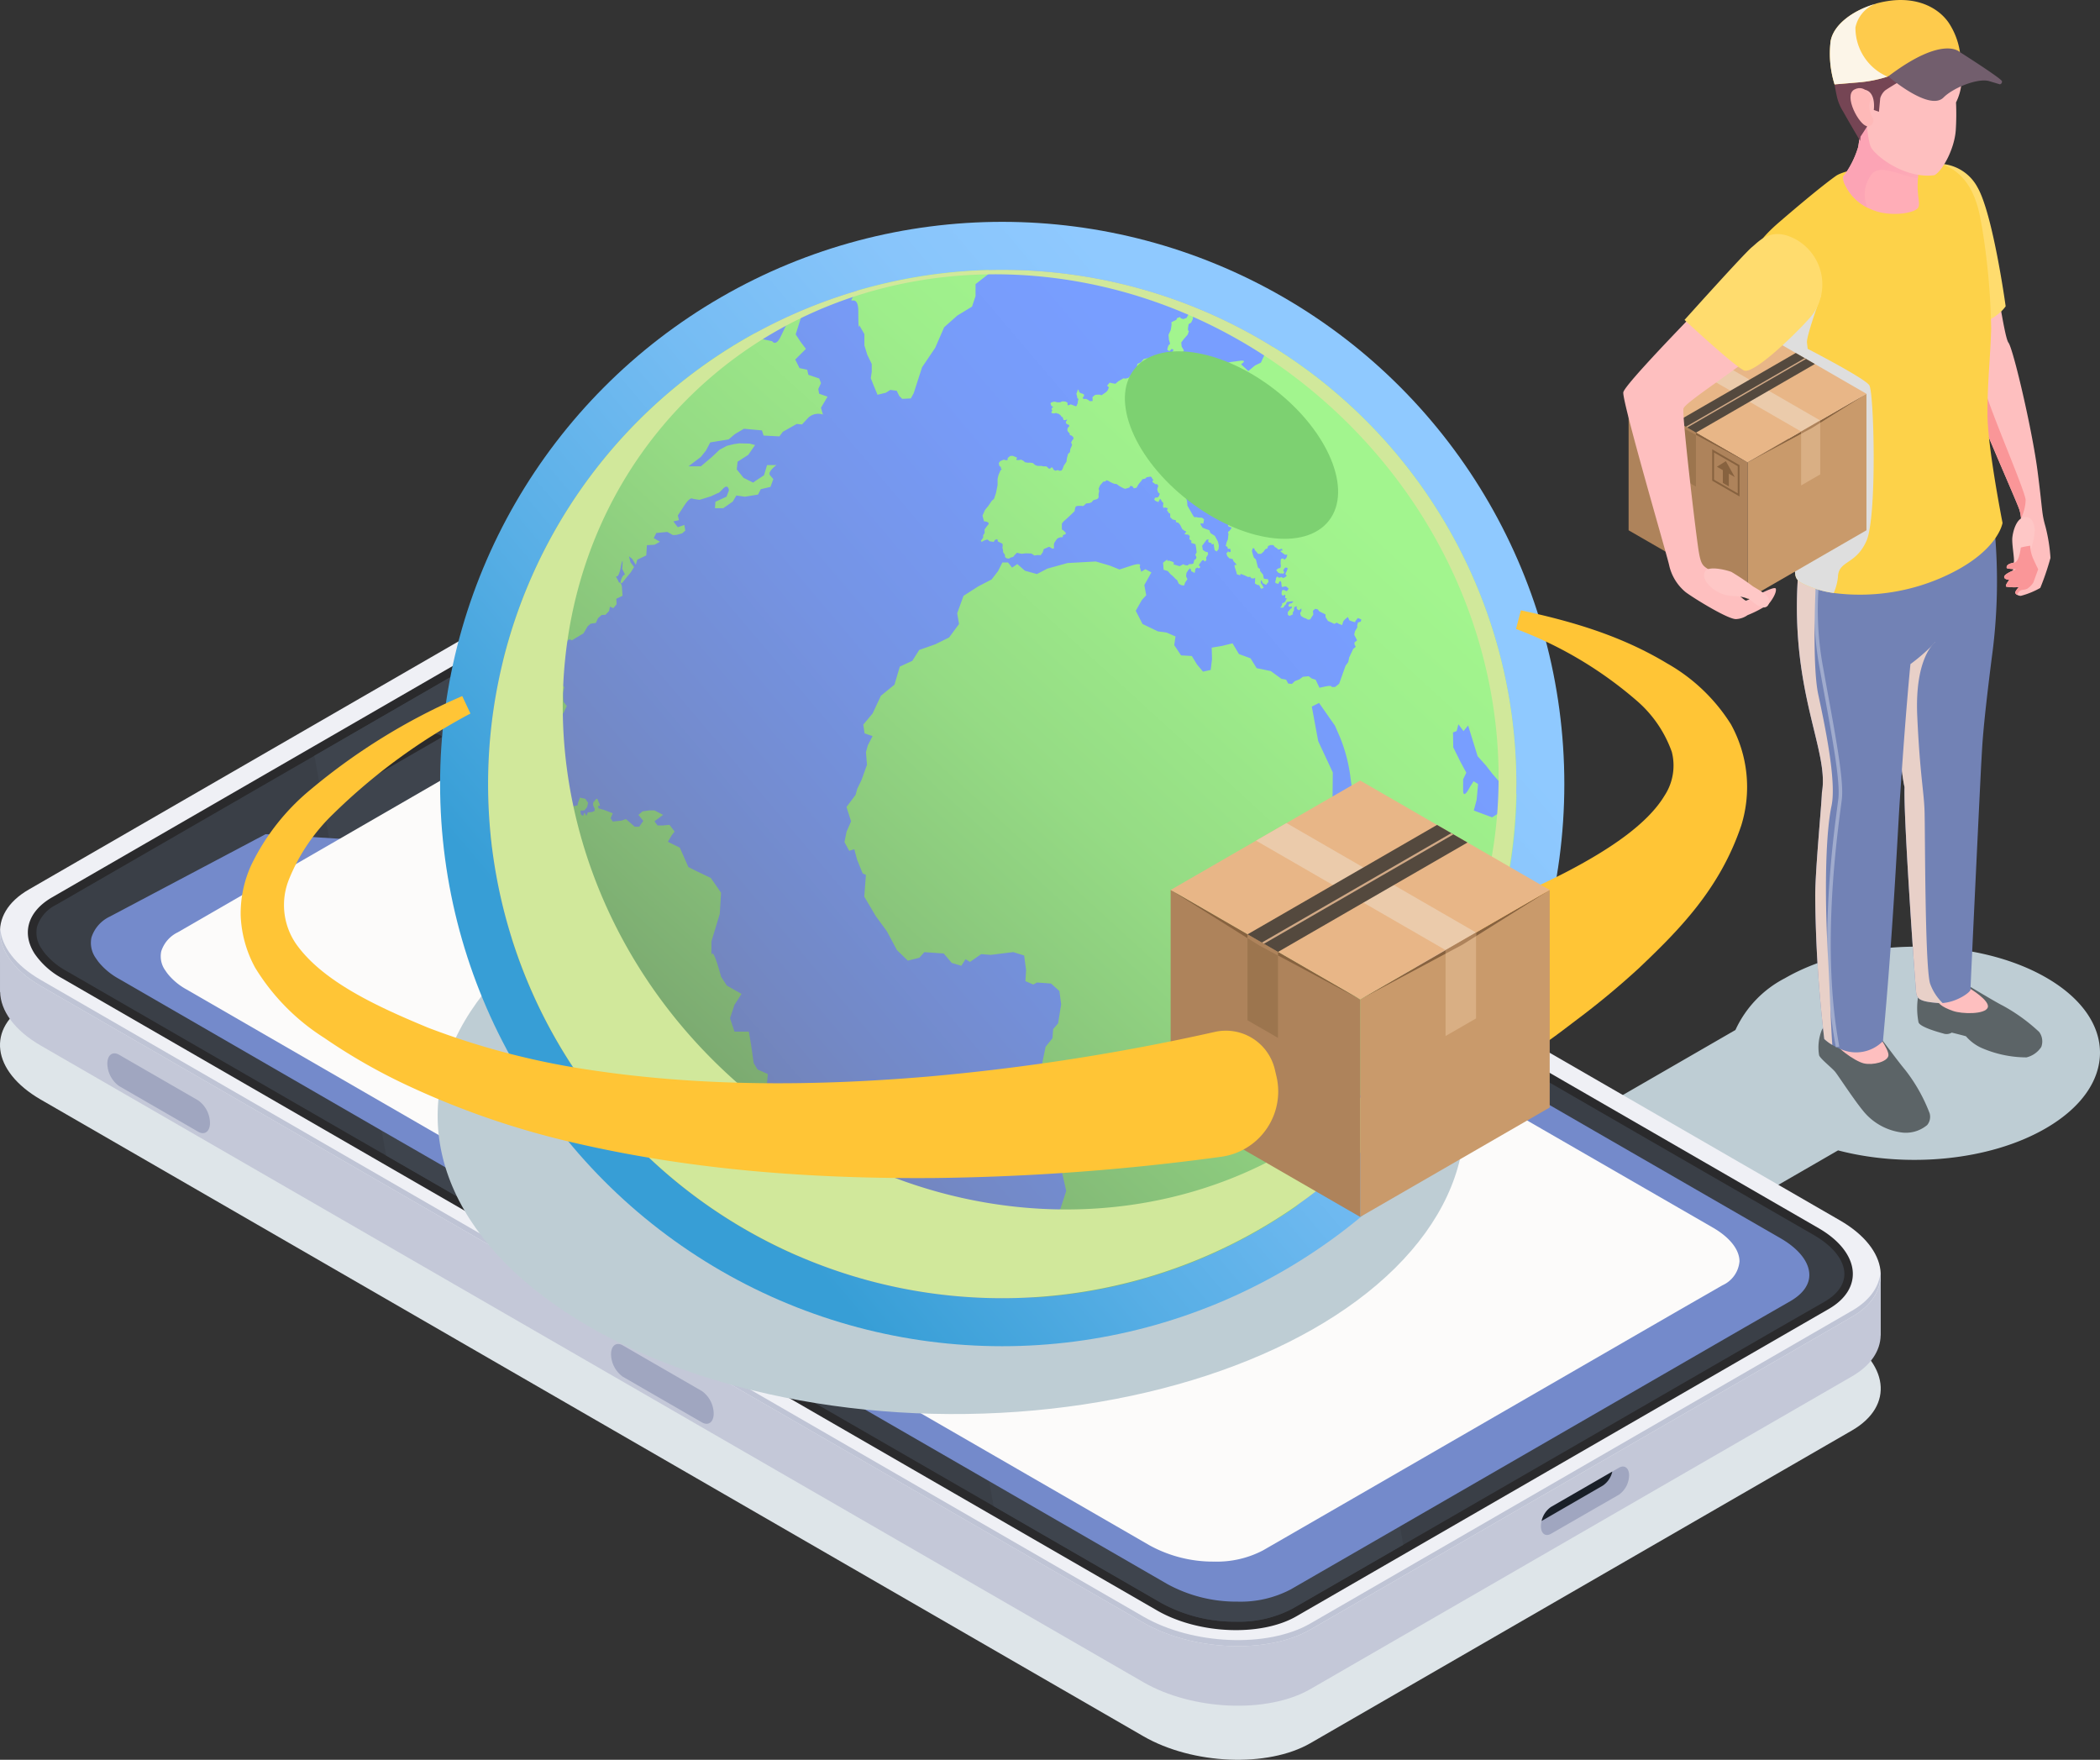 <svg xmlns="http://www.w3.org/2000/svg" xmlns:xlink="http://www.w3.org/1999/xlink" width="251.865" height="211.036" viewBox="0 0 251.865 211.036">
  <rect x="0" y="0" width="251.865" height="211.036" fill="#333333" stroke="none"/>
  <defs>
    <linearGradient id="linear-gradient" x1="0.396" y1="0.514" x2="0.917" y2="1.034" gradientUnits="objectBoundingBox">
      <stop offset="0.122" stop-color="#fca4b5"/>
      <stop offset="0.99" stop-color="#ffadb7"/>
    </linearGradient>
    <linearGradient id="linear-gradient-2" x1="4938.234" y1="-268.348" x2="4939.16" y2="-268.348" gradientUnits="objectBoundingBox">
      <stop offset="0.122" stop-color="#feb9b8"/>
      <stop offset="1" stop-color="#ffdede"/>
    </linearGradient>
    <linearGradient id="linear-gradient-3" x1="68.298" y1="0.5" x2="69.298" y2="0.5" gradientUnits="objectBoundingBox">
      <stop offset="0" stop-color="#c4c8d8"/>
      <stop offset="0.022" stop-color="#c4c8d8"/>
      <stop offset="0.283" stop-color="#c4c8d8"/>
      <stop offset="0.304" stop-color="#c0c4d5"/>
      <stop offset="0.323" stop-color="#b5bace"/>
      <stop offset="0.341" stop-color="#a3a9c2"/>
      <stop offset="0.344" stop-color="#a0a6c0"/>
      <stop offset="0.986" stop-color="#a0a6c0"/>
      <stop offset="0.991" stop-color="#b4b9cd"/>
      <stop offset="0.995" stop-color="#c0c4d5"/>
      <stop offset="1" stop-color="#c4c8d8"/>
    </linearGradient>
    <linearGradient id="linear-gradient-4" x1="0.127" y1="0.816" x2="0.859" y2="0.196" gradientUnits="objectBoundingBox">
      <stop offset="0.086" stop-color="#379ed6"/>
      <stop offset="0.301" stop-color="#57aee5"/>
      <stop offset="0.544" stop-color="#75bcf3"/>
      <stop offset="0.751" stop-color="#88c5fb"/>
      <stop offset="0.898" stop-color="#8fc9ff"/>
    </linearGradient>
    <linearGradient id="linear-gradient-5" x1="0.127" y1="0.816" x2="0.859" y2="0.196" gradientUnits="objectBoundingBox">
      <stop offset="0.086" stop-color="#7282b5"/>
      <stop offset="0.229" stop-color="#7389c7"/>
      <stop offset="0.501" stop-color="#7594e5"/>
      <stop offset="0.734" stop-color="#779bf8"/>
      <stop offset="0.898" stop-color="#789eff"/>
    </linearGradient>
    <linearGradient id="linear-gradient-6" x1="0.173" y1="0.848" x2="0.858" y2="0.098" gradientUnits="objectBoundingBox">
      <stop offset="0.086" stop-color="#7cab71"/>
      <stop offset="0.229" stop-color="#85bd78"/>
      <stop offset="0.501" stop-color="#95db84"/>
      <stop offset="0.734" stop-color="#9eee8b"/>
      <stop offset="0.898" stop-color="#a2f58e"/>
    </linearGradient>
  </defs>
  <g id="Grupo_66602" data-name="Grupo 66602" transform="translate(-882.424 -5789.452)">
    <g id="Grupo_66591" data-name="Grupo 66591" transform="translate(1075.931 5789.452)">
      <path id="Trazado_146701" data-name="Trazado 146701" d="M1059.856,5866.807c-8.626-4.979-22.654-4.953-31.334.058a13.141,13.141,0,0,0-5.949,6.216l-14.634,8.449L1026.6,5892.3l8.281-4.781c8.16,2.139,18.13,1.269,24.877-2.626C1068.437,5879.887,1068.482,5871.786,1059.856,5866.807Z" transform="translate(-1007.939 -5749.563)" fill="#becdd4" style="mix-blend-mode: multiply;isolation: isolate"/>
      <g id="Grupo_66587" data-name="Grupo 66587" transform="translate(1.182 19.237)">
        <g id="Grupo_66581" data-name="Grupo 66581" transform="translate(36.312 0.397)">
          <path id="Trazado_146702" data-name="Trazado 146702" d="M1033.781,5803.036s.624,6.421,1.276,12.768c.583,5.583,1.184,11.114,1.4,12.165.467,2.241,5.726,13.913,6.176,15.255a5.219,5.219,0,0,1,.191,1.02,16.257,16.257,0,0,1-.028,3.513c-.128.981-.372,1.737-.759,1.8-1,.168-.945.5-.934.64s1.17.156,1.17.156-1.314.478-1.451.854.6.431.6.431-.589.7-.355.816a6.443,6.443,0,0,0,1.5.046,2.141,2.141,0,0,0-.43.6c-.032.122.065.238.21.324a.979.979,0,0,0,.45.128,9.389,9.389,0,0,0,2.34-.955,31.437,31.437,0,0,0,1.221-3.6,20.2,20.2,0,0,0-.6-3.754c-.475-1.65-.316-1.774-.953-6.68s-2.914-14.63-3.483-15.37-1.626-9.141-2.88-14.667S1033.781,5803.036,1033.781,5803.036Z" transform="translate(-1031.434 -5801.729)" fill="#febfbf"/>
          <path id="Trazado_146703" data-name="Trazado 146703" d="M1040.67,5834.528a6.266,6.266,0,0,0-.3,1.657c.025.646-.059,1.653-.513,1.776s-.834-.029-.847-.676a17.638,17.638,0,0,1,.151-2.238c.074-.47-.262-2.161-.185-2.914s.47-2.265,1.4-2.44,1.246.754,1.293,1.5a8.86,8.86,0,0,1-.6,2.7C1040.943,5834.1,1040.67,5834.528,1040.67,5834.528Z" transform="translate(-1028.625 -5787.299)" fill="#fec7c6"/>
          <path id="Trazado_146704" data-name="Trazado 146704" d="M1038.953,5836s-.589.7-.355.816a6.443,6.443,0,0,0,1.5.046,2.141,2.141,0,0,0-.43.6c-.032.122.065.238.21.324a1.541,1.541,0,0,1,.356-.485c.27-.162.513-.071.868-.242a2.533,2.533,0,0,0,.724-.721l.587-1.613s-.288-.581-.621-1.327a4.24,4.24,0,0,1-.335-1.493,8.723,8.723,0,0,0-1.127.216c-.128.981-.372,1.737-.759,1.8-1,.168-.945.5-.934.64s1.17.156,1.17.156-1.314.478-1.451.854S1038.953,5836,1038.953,5836Z" transform="translate(-1028.966 -5786.092)" fill="#fa9698"/>
          <path id="Trazado_146705" data-name="Trazado 146705" d="M1034.609,5811.317c.583,5.583,1.184,11.114,1.4,12.165.467,2.241,5.726,13.913,6.176,15.255a5.209,5.209,0,0,1,.191,1.02,5.266,5.266,0,0,0,.555-2.208c-.1-1.175-4.124-10.387-4.909-13.235s-2.834-12.651-2.834-12.651A4.442,4.442,0,0,0,1034.609,5811.317Z" transform="translate(-1030.986 -5797.242)" fill="#fa9698"/>
          <path id="Trazado_146706" data-name="Trazado 146706" d="M1033.372,5802.206a5.325,5.325,0,0,1,5.052,2.8c1.864,3.213,3.384,14.276,3.384,14.276s-1.526,2.513-6.694,2.913S1033.372,5802.206,1033.372,5802.206Z" transform="translate(-1032.259 -5802.188)" fill="#ffdc6e"/>
        </g>
        <g id="Grupo_66583" data-name="Grupo 66583" transform="translate(15.142)">
          <path id="Trazado_146707" data-name="Trazado 146707" d="M1037.2,5865.925s3.885,2.342,4.6,2.68a21.219,21.219,0,0,1,4.4,3.176,1.909,1.909,0,0,1,.253,1.8,2.946,2.946,0,0,1-1.775,1.251,13.58,13.58,0,0,1-5.454-1.163,5.362,5.362,0,0,1-1.8-1.366c-.231-.08-1.71-.443-1.71-.443a1.187,1.187,0,0,1-1.035.1c-.691-.186-2.778-.782-2.948-1.332a8.784,8.784,0,0,1,.012-3.435C1032.025,5866.246,1037.2,5865.925,1037.2,5865.925Z" transform="translate(-1011.462 -5767.265)" fill="#5c6467"/>
          <path id="Trazado_146708" data-name="Trazado 146708" d="M1037.1,5866.365s2.491,1.481,2.175,2.308-3.065.795-4.18.4c-1.354-.482-1.913-.919-2.109-1.79s.94-1.019.94-1.019Z" transform="translate(-1010.706 -5767.081)" fill="#febfbf"/>
          <path id="Trazado_146709" data-name="Trazado 146709" d="M1041.312,5846.067c-1.15,9.1-1.116,10.453-1.252,12.6-.119,2.164-1.3,26.773-1.286,27.1.034.306-1.606,1.5-3.349,1.624a2.762,2.762,0,0,1-.524,0c-1.912-.152-2.538-.389-2.64-1.184s-1.538-20.957-1.4-24.7c-1-4.348-.794-17.66-.677-23,.034-1.4.068-2.269.068-2.269l11.418-5.529A67.382,67.382,0,0,1,1041.312,5846.067Z" transform="translate(-1012.269 -5786.342)" fill="#7282b5"/>
          <path id="Trazado_146710" data-name="Trazado 146710" d="M1035.426,5884.674a2.762,2.762,0,0,1-.524,0c-1.912-.152-2.538-.389-2.64-1.184s-1.538-20.957-1.4-24.7c-1-4.348-.794-17.66-.677-23,1.642-.407,3.248.845,4.347,5.615,0,0-2.47,1.742-2.147,8.863s.828,9.168.879,11.553c.068,2.4.034,18.115.643,20.466A6.094,6.094,0,0,0,1035.426,5884.674Z" transform="translate(-1012.269 -5783.626)" fill="#e8d0c8" style="mix-blend-mode: multiply;isolation: isolate"/>
          <path id="Trazado_146711" data-name="Trazado 146711" d="M1031.275,5870.533a4.091,4.091,0,0,1,.362.45c.61.8,1.852,2.489,2.63,3.424a19.926,19.926,0,0,1,2.962,5.237,1.562,1.562,0,0,1-.293,1.41,3.986,3.986,0,0,1-3.27.862,7.1,7.1,0,0,1-4.471-2.634c-1.056-1.285-2.877-4.073-3.265-4.57s-1.733-1.525-1.953-2.007a5.605,5.605,0,0,1,.367-3.16c.41-.576,7.05.921,7.05.921Z" transform="translate(-1015.628 -5765.375)" fill="#5c6467"/>
          <path id="Trazado_146712" data-name="Trazado 146712" d="M1029.943,5869.556s1.813,2.37,1.681,3.107-1.869,1.174-2.948.921-3.779-2.146-3.563-2.951S1029.943,5869.556,1029.943,5869.556Z" transform="translate(-1014.967 -5765.298)" fill="#febfbf"/>
          <path id="Trazado_146713" data-name="Trazado 146713" d="M1040.248,5840.618c-.592,2.147-4.415,4.889-4.415,4.889s-.575,5.531-1.32,17.033c-.27,4.33-.794,15.358-1.978,28.181a4.527,4.527,0,0,1-5.092.946,6.72,6.72,0,0,1-.98-.49,5.291,5.291,0,0,1-.964-.711,155.17,155.17,0,0,1-1.084-17.219c.017-3.247.762-10.826.8-12.331.9-4.939-3.688-11.772-2.909-25.34.051-1.048,1.371-1.691,3.264-2.079,5.228-1.048,14.868-.136,14.868-.136S1040.839,5838.454,1040.248,5840.618Z" transform="translate(-1016.533 -5785.104)" fill="#7282b5"/>
          <g id="Grupo_66582" data-name="Grupo 66582" transform="translate(7.773 48.951)">
            <path id="Trazado_146714" data-name="Trazado 146714" d="M1026.148,5891.079c-2.137-11.262-.4-24.483.176-28.829.057-.433.1-.771.128-1,.231-2.033-.691-7.084-1.665-12.431-.2-1.068-.395-2.158-.59-3.253a38.037,38.037,0,0,1-.31-11.887l.416.073a37.647,37.647,0,0,0,.31,11.739c.2,1.093.393,2.183.589,3.252,1.024,5.609,1.908,10.457,1.67,12.555-.026.23-.071.569-.13,1.006-.567,4.329-2.3,17.5-.177,28.694Z" transform="translate(-1023.57 -5833.681)" fill="#a0abcd"/>
          </g>
          <path id="Trazado_146715" data-name="Trazado 146715" d="M1025.954,5880.646c.2,3.483.3,7.409.507,10.353a5.291,5.291,0,0,1-.964-.711,155.17,155.17,0,0,1-1.084-17.219c.017-3.247.762-10.826.8-12.331.9-4.939-3.688-11.772-2.909-25.34.051-1.048,1.371-1.691,3.264-2.079.356,1.048-1.471,1.793-1.116,3.062,0,0-.422,9.1.322,12.585s2.232,10.419,1.59,13.379S1025.464,5872.1,1025.954,5880.646Z" transform="translate(-1016.533 -5784.927)" fill="#e8d0c8" style="mix-blend-mode: multiply;isolation: isolate"/>
          <path id="Trazado_146716" data-name="Trazado 146716" d="M1048.872,5845.4s-.507,3.569-7.221,6.529a24.51,24.51,0,0,1-13.024,1.878,12.567,12.567,0,0,1-2.149-.49c-2.216-.8-2.436-1.049-2.5-2.1-.083-1.048.068-7.154-.541-13.92-.626-6.767-3.569-15.257-3.569-15.257,0-.067-.338-1.319-.641-2.792a27.413,27.413,0,0,1-.694-3.991c-.017-1.556.439-3.213,3.416-5.8,2.994-2.589,5.615-4.735,6.968-5.685,1.354-.93,8.711-2.1,11.029-1.793,5.6.694,6.105,6.208,6.461,7.934a82.417,82.417,0,0,1,1.1,12.214c-.085,3.383-.456,6.376-.439,10.3S1048.872,5845.4,1048.872,5845.4Z" transform="translate(-1018.528 -5801.931)" fill="#fdd249"/>
          <path id="Trazado_146717" data-name="Trazado 146717" d="M1032.306,5841.923c-1.286,2.893-3.349,2.317-3.417,4.313a6.448,6.448,0,0,1-.507,1.929,12.567,12.567,0,0,1-2.149-.49c-2.215-.8-2.436-1.049-2.5-2.1-.083-1.048.068-7.154-.541-13.92-.626-6.767-3.569-15.257-3.569-15.257,0-.067-.338-1.319-.641-2.792a12.835,12.835,0,0,1,7.864-1.082s-1.742,4.8-1.674,5.582l.085.777s6.833,3.52,7.391,4.364C1033.219,5824.095,1033.592,5839.029,1032.306,5841.923Z" transform="translate(-1018.284 -5796.288)" fill="#dedede" style="mix-blend-mode: multiply;isolation: isolate"/>
        </g>
        <g id="Grupo_66585" data-name="Grupo 66585" transform="translate(0.638 19.752)">
          <g id="Grupo_66584" data-name="Grupo 66584">
            <path id="Trazado_146718" data-name="Trazado 146718" d="M1018.372,5844.688l14.264-8.236v-16.367l-14.264,8.234Z" transform="translate(-1004.108 -5811.849)" fill="#c99a6b"/>
            <path id="Trazado_146719" data-name="Trazado 146719" d="M1032.636,5820.084l-14.264,8.234,7.7-4.117Z" transform="translate(-1004.108 -5811.849)" fill="#87623f"/>
            <path id="Trazado_146720" data-name="Trazado 146720" d="M1023.384,5844.688l-14.264-8.236v-16.367l14.264,8.234Z" transform="translate(-1009.12 -5811.849)" fill="#ae835b"/>
            <path id="Trazado_146721" data-name="Trazado 146721" d="M1023.384,5831.212l-14.264-8.234,14.264-8.235,14.264,8.235Z" transform="translate(-1009.12 -5814.742)" fill="#e8b687"/>
            <path id="Trazado_146722" data-name="Trazado 146722" d="M1022.541,5829.948l2.292-1.323v-6.466l-2.292,1.323Z" transform="translate(-1001.849 -5810.723)" fill="#d9af84"/>
            <path id="Trazado_146723" data-name="Trazado 146723" d="M1027.553,5826.376l-14.264-8.235,2.292-1.323,14.264,8.235Z" transform="translate(-1006.861 -5813.617)" fill="#ebcbab"/>
            <path id="Trazado_146724" data-name="Trazado 146724" d="M1009.12,5820.084l14.264,8.234-7.7-4.117Z" transform="translate(-1009.12 -5811.849)" fill="#87623f"/>
            <path id="Trazado_146725" data-name="Trazado 146725" d="M1015.164,5830.04l-2.292-1.323v-6.467l2.292,1.323Z" transform="translate(-1007.087 -5810.675)" fill="#9c754e"/>
            <path id="Trazado_146726" data-name="Trazado 146726" d="M1015.164,5826.466l14.264-8.235-2.292-1.323-14.264,8.235Z" transform="translate(-1007.087 -5813.568)" fill="#54493e" style="mix-blend-mode: screen;isolation: isolate"/>
            <path id="Trazado_146727" data-name="Trazado 146727" d="M1013.727,5825.637l14.264-8.235-.158-.092-14.264,8.235Z" transform="translate(-1006.71 -5813.35)" fill="#d1a986"/>
            <path id="Trazado_146728" data-name="Trazado 146728" d="M1015.164,5823.573v.268l-1.4-.747-.895-.562v-.282Z" transform="translate(-1007.087 -5810.675)" fill="#ae835b"/>
          </g>
          <path id="Trazado_146729" data-name="Trazado 146729" d="M1023.81,5823.076l-1.269.679v-.272l2.292-1.323v.275Z" transform="translate(-1001.849 -5810.723)" fill="#ae835b"/>
        </g>
        <g id="Grupo_66586" data-name="Grupo 66586" transform="translate(0 8.831)">
          <path id="Trazado_146730" data-name="Trazado 146730" d="M1025.739,5808.393s-16.923,16.922-17.031,18.154,5.157,19.218,5.489,20.669a5.824,5.824,0,0,0,1.963,3.257c.836.649,5.182,3.349,6.1,3.252a2.59,2.59,0,0,0,1.354-.474,13.384,13.384,0,0,0,2.53-1.33c.347-.41.967-1.327.862-1.826s-3.327,1.4-3.578,1.419-2.49-2.243-3.757-3.235-1.571-.608-1.912-2.649-2.023-16.373-1.835-17.15,6.936-4.974,10.8-8.338,5.034-5.492,4.011-8.617S1027.651,5807.007,1025.739,5808.393Z" transform="translate(-1008.706 -5807.551)" fill="#febfbf"/>
          <path id="Trazado_146731" data-name="Trazado 146731" d="M1015.181,5833.921s-.641.666.424,1.78a4.112,4.112,0,0,0,3.083,1.265,6.7,6.7,0,0,1,1.756.381s1.05,1.028,1.71,1,.731-.714.523-1.183-1.644-1.215-1.847-1.366a30.43,30.43,0,0,0-2.552-1.709C1017.885,5833.927,1015.809,5833.34,1015.181,5833.921Z" transform="translate(-1005.302 -5793.567)" fill="#fec7c6"/>
          <path id="Trazado_146732" data-name="Trazado 146732" d="M1013.47,5817.956s5.834,5.429,7.126,6.054,7.722-5.88,8.356-6.869a6.182,6.182,0,0,0-2.032-8.788c-3.015-1.691-4.466.148-5.363.871S1013.47,5817.956,1013.47,5817.956Z" transform="translate(-1006.125 -5807.658)" fill="#ffdc6e"/>
        </g>
      </g>
      <g id="Grupo_66590" data-name="Grupo 66590" transform="translate(11.846 53.888)">
        <g id="Grupo_66588" data-name="Grupo 66588">
          <path id="Trazado_146733" data-name="Trazado 146733" d="M1018.9,5830.053l-3.273-1.89v-3.758l3.273,1.891Zm-3.057-2.013,2.843,1.641v-3.26l-2.843-1.641Z" transform="translate(-1015.623 -5824.405)" fill="#87623f"/>
        </g>
        <g id="Grupo_66589" data-name="Grupo 66589" transform="translate(0.567 1.413)">
          <path id="Trazado_146734" data-name="Trazado 146734" d="M1017.173,5828.1l-.722-.418v-1.892l.722.417Z" transform="translate(-1015.741 -5825.068)" fill="#87623f"/>
          <path id="Trazado_146735" data-name="Trazado 146735" d="M1018.132,5827.231l-2.141-1.236,1.071-.673Z" transform="translate(-1015.991 -5825.322)" fill="#87623f"/>
        </g>
      </g>
      <path id="Trazado_146736" data-name="Trazado 146736" d="M1034.747,5808.387c-.017,1.659.355,2.251.034,2.758s-2.4.981-4.483.541a7.3,7.3,0,0,1-1.539-.558.016.016,0,0,1-.017-.017,5.826,5.826,0,0,1-2.679-2.7,1.878,1.878,0,0,1-.253-1.014,11.1,11.1,0,0,0,1.8-3.546,12.4,12.4,0,0,0,.051-4.246c-.085-.692-.17-1.167-.17-1.167s-.813-2.79.17-2.994c1-.2,7.493,5.4,7.493,5.4s-.153,2.251-.271,4.349c-.032.863-.083,1.708-.1,2.367C1034.764,5807.9,1034.747,5808.167,1034.747,5808.387Z" transform="translate(-998.26 -5786.208)" fill="#ffadb7"/>
      <path id="Trazado_146737" data-name="Trazado 146737" d="M1034.882,5803.728c-.032.863-.083,1.708-.1,2.367a2.946,2.946,0,0,1-.982-.152c-2.147-.643-4.042-1.454-4.77,0a3.837,3.837,0,0,0-.287,3.705,5.826,5.826,0,0,1-2.679-2.7,1.878,1.878,0,0,1-.253-1.014,11.1,11.1,0,0,0,1.8-3.546,12.4,12.4,0,0,0,.051-4.246C1031.145,5799.126,1033.664,5802,1034.882,5803.728Z" transform="translate(-998.26 -5784.744)" fill="url(#linear-gradient)"/>
      <path id="Trazado_146738" data-name="Trazado 146738" d="M1027.518,5800s.23,5.15.734,6.239,4.138,3.892,7.644,3.405c.94-.5,2.386-3.094,2.552-5.385a30.566,30.566,0,0,0,.031-3.337,6.479,6.479,0,0,0,.646-2.243c-.108-.645-.293-4.264-1.543-5.846s-4.7-2.558-7.8-1.307S1027.518,5800,1027.518,5800Z" transform="translate(-997.389 -5788.637)" fill="#febfbf"/>
      <path id="Trazado_146739" data-name="Trazado 146739" d="M1030.012,5802.549s.3-2.036-.98-2.4.168,4.4.168,4.4l-.78,1.2-.043.515s-1.583-2.688-2.018-3.489a5.754,5.754,0,0,1-.811-2.02,30.8,30.8,0,0,1-.678-6.035c.18-1.334,2.468-3.342,4.215-3.487a5.12,5.12,0,0,1,4.018-1.618,6.32,6.32,0,0,1,4.645,1.584,5.007,5.007,0,0,1,2.107,3,9.755,9.755,0,0,1,.156,1.839l-.208-.769s-.751.5-3.089.293a7.7,7.7,0,0,1-3.631-1.138,9.463,9.463,0,0,1,.341,2.27c-.088.613-.45,2.511-.45,2.511s-1.2.716-1.6,1a1.992,1.992,0,0,0-.589.933l-.153,1.627Z" transform="translate(-998.785 -5789.362)" fill="#754554"/>
      <path id="Trazado_146740" data-name="Trazado 146740" d="M1028.951,5797.589s-.694-1.827-2.09-1.121.608,4.349,1.512,4.4.737-.882.737-.882S1028.136,5798.453,1028.951,5797.589Z" transform="translate(-997.949 -5785.74)" fill="url(#linear-gradient-2)"/>
      <path id="Trazado_146741" data-name="Trazado 146741" d="M1040.387,5795.7l-.338.441s-6.175,1.81-6.817,1.978c-.287.068-.794.288-1.539.524a15.231,15.231,0,0,1-3.518.693l-2.826.238a12.4,12.4,0,0,1-.473-5.176c.339-1.979,2.656-3.687,5.328-4.467.085-.033.119-.051.119-.051a12.631,12.631,0,0,1,1.928-.372c3.417-.355,5.734,1.083,6.833,2.74A8.759,8.759,0,0,1,1040.387,5795.7Z" transform="translate(-998.826 -5789.452)" fill="#fecb4c"/>
      <path id="Trazado_146742" data-name="Trazado 146742" d="M1031.693,5798.473a15.231,15.231,0,0,1-3.518.693l-2.826.238a12.4,12.4,0,0,1-.473-5.176c.339-1.979,2.656-3.687,5.328-4.467a3.9,3.9,0,0,0-2.351,2.808A6.373,6.373,0,0,0,1031.693,5798.473Z" transform="translate(-998.826 -5789.284)" fill="#fcf5e8" style="mix-blend-mode: multiply;isolation: isolate"/>
      <path id="Trazado_146743" data-name="Trazado 146743" d="M1029.318,5796.57s4.932,4.243,6.629,2.533c1.195-1.2,4.163-2.355,5.467-1.967l1.3.387a.32.32,0,0,0,.241-.373c-.036-.316-5.038-3.489-5.038-3.489S1035.938,5791.553,1029.318,5796.57Z" transform="translate(-996.358 -5787.41)" fill="#725e6d"/>
    </g>
    <g id="Grupo_66595" data-name="Grupo 66595" transform="translate(882.424 5856.632)">
      <g id="Grupo_66594" data-name="Grupo 66594">
        <path id="Trazado_146744" data-name="Trazado 146744" d="M1039.581,5970.107l64.963-37.506c5.111-2.951,4.465-8.153-1.437-11.56l-132.252-76.356c-5.9-3.406-14.91-3.78-20.021-.83l-64.963,37.507c-5.111,2.951-4.463,8.152,1.437,11.56l132.252,76.354C1025.462,5972.683,1034.47,5973.056,1039.581,5970.107Z" transform="translate(-882.424 -5828.24)" fill="#dee5e9" style="mix-blend-mode: multiply;isolation: isolate"/>
        <path id="Trazado_146745" data-name="Trazado 146745" d="M882.424,5875.042l4.095,1.745,64.315-37.132c5.111-2.951,14.12-2.577,20.021.829l132.252,76.354c.259.151.5.309.735.464l4.149-1.216v7.388l-.008,0c-.039,1.847-1.166,3.607-3.44,4.919l-64.963,37.507c-5.109,2.95-14.119,2.576-20.021-.829L887.308,5888.72c-3.177-1.835-4.816-4.188-4.867-6.432l-.016,0Z" transform="translate(-882.424 -5830.516)" fill="url(#linear-gradient-3)"/>
        <path id="Trazado_146746" data-name="Trazado 146746" d="M1039.581,5961.27l64.963-37.507c5.111-2.95,4.465-8.15-1.437-11.559l-132.252-76.355c-5.9-3.407-14.91-3.781-20.021-.83l-64.963,37.507c-5.111,2.951-4.463,8.151,1.437,11.559l132.252,76.355C1025.462,5963.847,1034.47,5964.22,1039.581,5961.27Z" transform="translate(-882.424 -5833.028)" fill="#eff0f5"/>
        <path id="Trazado_146747" data-name="Trazado 146747" d="M887.3,5867.848l132.252,76.356c5.9,3.407,14.911,3.779,20.021.829l64.963-37.506c2.16-1.246,3.281-2.9,3.421-4.645.149,2.011-.962,3.951-3.421,5.37l-64.963,37.507c-5.109,2.95-14.119,2.577-20.021-.83L887.3,5868.574c-3.407-1.967-5.051-4.531-4.858-6.916C882.608,5863.828,884.242,5866.079,887.3,5867.848Z" transform="translate(-882.42 -5817.518)" fill="#bfc4d5"/>
        <path id="Trazado_146748" data-name="Trazado 146748" d="M885.42,5879.568a9.517,9.517,0,0,0,3.253,2.905l32.2,18.588,40.977,23.654,58.159,33.575c4.936,2.858,12.466,3.173,16.741.7l59.366-34.272,4.472-2.579c4.277-2.475,3.729-6.819-1.207-9.678l-19.739-11.4-37.235-21.493-51.026-29.462-23.329-13.465c-4.938-2.858-12.477-3.16-16.754-.7l-24.526,14.162-39.3,22.689C884.492,5874.527,883.852,5877.164,885.42,5879.568Z" transform="translate(-881.25 -5832.349)" fill="#2a2a2c"/>
        <path id="Trazado_146749" data-name="Trazado 146749" d="M885.926,5878.645a6.278,6.278,0,0,0,.411.559,8.846,8.846,0,0,0,2.487,2.026l33.714,19.468,4.662,2.684,36.333,20.967,6.241,3.607,30.288,17.474,20.11,11.613a18.349,18.349,0,0,0,8.96,2.24,13.772,13.772,0,0,0,6.753-1.551l13.308-7.674,44.535-25.71,6-3.442c1.548-.9,2.371-2.058,2.371-3.31,0-1.632-1.318-3.295-3.574-4.628l-21.28-12.271-37.221-21.494-3.937-2.271-47.121-27.194-6.736-3.887-15.038-8.68a18.216,18.216,0,0,0-8.976-2.223,15.519,15.519,0,0,0-4.974.741,8.385,8.385,0,0,0-1.8.774l-22.976,13.273-9.865,5.7-30.964,17.87a4.441,4.441,0,0,0-2.306,2.651A3.351,3.351,0,0,0,885.926,5878.645Z" transform="translate(-880.892 -5831.987)" fill="#3a3f47"/>
        <path id="Trazado_146750" data-name="Trazado 146750" d="M948.153,5842.02l17.836,99.578,20.11,11.613a18.349,18.349,0,0,0,8.96,2.24,13.772,13.772,0,0,0,6.753-1.551l13.308-7.674-13.111-73.126-47.121-27.194Z" transform="translate(-846.818 -5828.156)" fill="#3e444d"/>
        <path id="Trazado_146751" data-name="Trazado 146751" d="M906.884,5855.176l8.6,47.944,36.333,20.967,6.241,3.607-16.535-92.266a8.385,8.385,0,0,0-1.8.774l-22.976,13.273Z" transform="translate(-869.174 -5831.726)" fill="#3e444d"/>
        <path id="Trazado_146752" data-name="Trazado 146752" d="M890.123,5878.44a5.73,5.73,0,0,0,.387.527,8.3,8.3,0,0,0,2.337,1.9l31.682,18.3,4.382,2.521,34.144,19.705,5.865,3.388,28.464,16.423,21.232,12.258a17.233,17.233,0,0,0,8.419,2.1,12.945,12.945,0,0,0,6.347-1.455l12.506-7.212,41.851-24.16,5.633-3.234c1.455-.853,2.229-1.935,2.229-3.111,0-1.533-1.238-3.1-3.359-4.349l-22.332-12.878-34.98-20.2-3.7-2.138-44.282-25.553-6.33-3.652-14.131-8.157a17.113,17.113,0,0,0-8.435-2.089,14.622,14.622,0,0,0-4.674.7,7.894,7.894,0,0,0-1.687.728l-10.029,6.244.228,6.394-21.94,12.673-9.5-.585-18.718,9.9a4.171,4.171,0,0,0-2.168,2.493A3.148,3.148,0,0,0,890.123,5878.44Z" transform="translate(-878.597 -5830.671)" fill="#748acb"/>
        <path id="Trazado_146753" data-name="Trazado 146753" d="M895.506,5878.218a4.963,4.963,0,0,0,.355.484,7.6,7.6,0,0,0,2.148,1.748l29.107,16.808,4.024,2.317,31.367,18.1,5.388,3.114,26.15,15.087,19.506,11.261a15.82,15.82,0,0,0,7.735,1.935,11.921,11.921,0,0,0,5.831-1.336l11.489-6.627,38.449-22.2,5.177-2.972a3.469,3.469,0,0,0,2.047-2.858c0-1.408-1.138-2.844-3.086-4l-20.516-11.829-32.135-18.556-3.4-1.963-40.682-23.476-5.815-3.355-12.983-7.493a15.71,15.71,0,0,0-7.749-1.921,13.4,13.4,0,0,0-4.3.642,7.143,7.143,0,0,0-1.549.667l-55.085,31.809a3.823,3.823,0,0,0-1.99,2.289A2.89,2.89,0,0,0,895.506,5878.218Z" transform="translate(-875.652 -5828.982)" fill="#fcfbfa"/>
        <path id="Trazado_146754" data-name="Trazado 146754" d="M906.842,5856.365l16-9.239c.291-.168.254-.466-.083-.66h0a1.273,1.273,0,0,0-1.142-.048l-16,9.239c-.292.17-.256.466.082.661h0A1.276,1.276,0,0,0,906.842,5856.365Z" transform="translate(-869.967 -5825.836)" fill="#2a2a2c"/>
        <path id="Trazado_146755" data-name="Trazado 146755" d="M922.968,5847.011a.66.66,0,0,0-.207-.183,1.273,1.273,0,0,0-1.142-.047l-16,9.24a.41.41,0,0,0-.123.114.307.307,0,0,1,.123-.479l16-9.239a1.273,1.273,0,0,1,1.142.048C923.033,5846.621,923.1,5846.842,922.968,5847.011Z" transform="translate(-869.965 -5825.836)" fill="#3a3f47"/>
        <path id="Trazado_146756" data-name="Trazado 146756" d="M919.673,5845.534a3.847,3.847,0,0,0,3.483-.007,1.061,1.061,0,0,0,.011-2.01,3.849,3.849,0,0,0-3.483.006A1.061,1.061,0,0,0,919.673,5845.534Z" transform="translate(-862.633 -5827.569)" fill="#3a3f47"/>
        <path id="Trazado_146757" data-name="Trazado 146757" d="M920,5844.979a2.439,2.439,0,0,0,2.2,0,.671.671,0,0,0,.006-1.271,2.432,2.432,0,0,0-2.2,0C919.4,5844.062,919.392,5844.63,920,5844.979Z" transform="translate(-862.315 -5827.385)" fill="#516f83"/>
        <path id="Trazado_146758" data-name="Trazado 146758" d="M917.447,5846.714a2.721,2.721,0,0,0,2.459,0,.75.75,0,0,0,.008-1.42,2.718,2.718,0,0,0-2.459,0C916.773,5845.688,916.768,5846.322,917.447,5846.714Z" transform="translate(-863.726 -5826.543)" fill="#2a2a2c"/>
        <g id="Grupo_66592" data-name="Grupo 66592" transform="translate(12.874 58.692)">
          <path id="Trazado_146759" data-name="Trazado 146759" d="M892.647,5875.021l9.494,5.48c.774.447,1.408-.032,1.408-1.065h0a3.385,3.385,0,0,0-1.408-2.689l-9.494-5.481c-.774-.447-1.408.031-1.408,1.063h0A3.389,3.389,0,0,0,892.647,5875.021Z" transform="translate(-890.522 -5871.097)" fill="#c4c8d8"/>
          <path id="Trazado_146760" data-name="Trazado 146760" d="M892.182,5875.31l9.494,5.48c.774.447,1.409-.03,1.409-1.063h0a3.39,3.39,0,0,0-1.409-2.692l-9.494-5.479c-.774-.447-1.408.032-1.408,1.064h0A3.388,3.388,0,0,0,892.182,5875.31Z" transform="translate(-890.774 -5870.941)" fill="#a0a6c0"/>
        </g>
        <g id="Grupo_66593" data-name="Grupo 66593" transform="translate(73.287 93.546)">
          <path id="Trazado_146761" data-name="Trazado 146761" d="M931.833,5897.628l9.494,5.48c.774.447,1.408-.032,1.408-1.064h0a3.388,3.388,0,0,0-1.408-2.691l-9.494-5.48c-.774-.447-1.409.032-1.409,1.065h0A3.388,3.388,0,0,0,931.833,5897.628Z" transform="translate(-929.709 -5893.705)" fill="#c4c8d8"/>
          <path id="Trazado_146762" data-name="Trazado 146762" d="M931.368,5897.917l9.494,5.48c.774.447,1.408-.03,1.408-1.063h0a3.385,3.385,0,0,0-1.408-2.691l-9.494-5.481c-.774-.447-1.408.032-1.408,1.065h0A3.385,3.385,0,0,0,931.368,5897.917Z" transform="translate(-929.96 -5893.547)" fill="#a0a6c0"/>
        </g>
        <path id="Trazado_146763" data-name="Trazado 146763" d="M1002.3,5910.686c0,.884.546,1.29,1.209.906l8.156-4.692a2.921,2.921,0,0,0,1.209-2.312c0-.882-.546-1.3-1.209-.917l-.8.464-7.354,4.241a2.785,2.785,0,0,0-1.127,1.684A2.364,2.364,0,0,0,1002.3,5910.686Z" transform="translate(-817.487 -5794.839)" fill="#a0a6c0"/>
        <path id="Trazado_146764" data-name="Trazado 146764" d="M1002.352,5909.845l7.354-4.252a2.76,2.76,0,0,0,1.127-1.673l-7.354,4.241A2.785,2.785,0,0,0,1002.352,5909.845Z" transform="translate(-817.458 -5794.625)" fill="#191f28"/>
      </g>
    </g>
    <g id="Grupo_66601" data-name="Grupo 66601" transform="translate(911.28 5816.056)">
      <g id="Grupo_66598" data-name="Grupo 66598" transform="translate(23.456)">
        <ellipse id="Elipse_4906" data-name="Elipse 4906" cx="35.555" cy="61.586" rx="35.555" ry="61.586" transform="matrix(0.005, -1, 1, 0.005, 0, 142.663)" fill="#becdd4" style="mix-blend-mode: multiply;isolation: isolate"/>
        <g id="Grupo_66597" data-name="Grupo 66597" transform="translate(0.471)">
          <circle id="Elipse_4907" data-name="Elipse 4907" cx="67.418" cy="67.418" r="67.418" fill="url(#linear-gradient-4)"/>
          <circle id="Elipse_4908" data-name="Elipse 4908" cx="61.662" cy="61.662" r="61.662" transform="translate(5.756 5.757)" fill="url(#linear-gradient-5)"/>
          <g id="Grupo_66596" data-name="Grupo 66596" transform="translate(10.4 81.542)">
            <path id="Trazado_146765" data-name="Trazado 146765" d="M923.414,5859.6c-.012,0-.006,0-.006,0Z" transform="translate(-923.406 -5859.6)" fill="#869741"/>
          </g>
          <path id="Trazado_146766" data-name="Trazado 146766" d="M964.554,5812.931a61.538,61.538,0,0,1,15.756-2.474l.216.31-1.765,1.381v1.432l-.422,1.263-1.767,1.073-1.576,1.4-1.075,2.47-1.576,2.333-1,3.105-.347.63-1.036.05-.347-.341-.311-.63-.763-.1-.538.339-1,.244-.461-1.116-.345-.873.116-.776v-.923l-.538-1.114-.345-1.116v-1.358l-.615-1.066s-.116,1.066-.116-1.649C964.7,5812.786,962.938,5815.389,964.554,5812.931Zm77.7,62.188-1.536.973-2.2-.818.341-1.284.173-1.892-.535-.333-.439.681s-.819,1.649-.819.368v-1.278l.379-.8-.7-1.3-.863-1.741-.031-1.785.439-.166.208-.812.614.818.555-.673,1.136,3.679,1.021,1.143.78,1.007.7.8.933.854.641-.869.57.711c0-.1,0-.2,0-.3a61.616,61.616,0,0,0-29.149-52.4l-.911.6-.575,1.257-.711.348-.8.665-.871-.818s.9-.556-.2-.406l-1.1.151-2.431.817-.256-.154-.037-1.359-.936-.125-1.062.7-.577.223.217-.5.285-.205.009-.422h-.435l-.333.09-.167-.2.167-.275-.268-.462-.049-.474.267-.369.506-.584.151-.441s-.171.038-.106-.384l.063-.424.308-.188.208-.445.011-.433-.194-.164-.338.054-.239.422-.384.145-.29-.089-.12-.158-.345.128-.077.2-.339.16-.274.144s.069.117,0,.523l-.071.409-.262.565.046.575.145.5-.205.2-.14.474s.193.32.359.128l.167-.191.242.116-.217.331-.179.015-.077.333.372.063-.154.309s-.089-.307-.319.051l-.231.357-.256-.1-.063-.192-.1-.274s-.063-.13-.268.027l-.2.157-.231-.024-.205.063-.1.224-.35.084-.384-.09s.168.044.008-.145l-.162-.188-.473.1-.228.267-.082.12-.433.188-.039.12-.012.252-.142.384-.412.374-.279.356-.193.19-.345.1-.268-.035-.615.354-.345.3-.333-.053-.359-.084-.307.366.217.2-.153.372-.193.205-.538.37-.24-.074-.407.01-.173.052-.271.245.019.253v.206l-.333.014-.193-.142-.256-.128-.333.013-.065-.16.046-.076.12-.132-.035-.188-.174-.086-.234-.071-.16-.142-.039-.171-.137-.138v.138l-.074.205-.079.2.091.312.019.208.143.092-.045.169-.048.22.014.143-.088.107-.016.134-.122.119-.2-.08-.41-.158-.273.1-.1.02-.037-.177.037-.119-.26-.159-.271-.027-.191.02-.173.095h-.347l-.3-.076-.171.01-.264.087-.094.122.094.232s-.043.029.1.108l.145.08-.171.12-.04.188.1.068-.139.3.18.091h.231l.174-.056.1.066.18.021.288.223.082.152.142.036s-.014-.015.043.166l.059.181.18.025.247-.09-.037.145-.109.108.009.181.12.132.24.092.051.146-.137.13-.109.221.026.233.123.156.133.134.016.2.176.042.207.159.08.224-.134.149-.177.321.123.247-.058.188-.154.33-.048.393-.224.2-.142.518-.046.413-.324.481-.146.395-.13.188-.268.035-.109-.072s-.049-.026-.208.015l-.16.044-.2-.116-.128-.25-.131-.041-.117.131-.167.045-.325-.289h-.347l-.253-.053h-.433l-.3-.094-.151-.131-.145-.122-.318-.043-.262.006-.345-.05-.2-.176-.267-.143-.247.043-.3.008-.037-.159s.267-.077-.088-.212l-.353-.137-.273.012-.177.121-.159.162.017.162s0,.045-.1.058l-.1.015-.27-.074-.422.175-.176.235.059.346.18.122.026.227.1.068-.166.116-.231.534-.116.479v.737l-.059.312-.137.672-.231.686-.262.22-.419.615-.4.489-.3.68.174.673.347.062.21.126-.008.174-.2.244-.274.377.006.427-.18.274.009.279-.284.387.108.138.227-.148.427-.153.143.085.136.13.5.079.153-.238.256-.091.062.091.028.188.547.26.038.2-.038.289.076.3.008.232.134.2.078.105.025.29.194.142.261.038.239-.137.271-.066.205-.253.262-.253.259.07.305.058.484-.056.672.021.375.244.339-.059.256.009.151.009.133-.2.1-.118.128-.411.637-.282.211.105.136.1.21.023.037-.137s-.009.017-.009-.17v-.187l.038-.183.211-.331.166-.213.193-.093.156-.046.3-.027.021-.239.319-.108.006-.187-.237-.239-.222-.149v-.694l.211-.273.379-.327.937-.886.062-.371.093-.213.239-.059.489-.006s.079.114.29-.084l.211-.2.421-.046.265-.116.153-.214.5-.158.159-.181-.008-.411.08-.363-.072-.282.179-.415.19-.206.2-.231.236-.016.1-.115s-.043-.057.123,0l.167.059.237.144.413.186.325.039.281.218.392.217.318.137.521-.146.137-.21.217.045.117.128s.022.142.13.115l.106-.025.174-.053.18-.33.145-.2.242-.281.113-.19.307-.069.071-.029.143-.147.463-.072.114.056.109.209.137.162s-.282.115-.021.3l.26.188.18-.017.153.205-.131.426.114.368.2.16-.1.269-.113.145-.154.042-.171-.008-.133.211.073.138.188.107.245.081.194-.38.1.09.1.208.2.211-.051.354.051.224a.565.565,0,0,1,.362-.007l.173.065-.115.21.129.194.145.2.116-.017.008.472.274.266.406.107.006.216.305.088.2.239.237.491.225.183.273.129-.217.313.185.034.264.033.182.161-.045.375.261.2-.045.235.339.115.176.053.08.42.065.557-.159.274.137.349-.109.223-.151.052-.108.44-.182.064-.322.009-.191.158-.3-.035-.231-.109-.359.2s.063.081-.385-.057l-.447-.138s.253-.2-.153-.325l-.406-.131-.137.11s.109-.334-.21-.089l-.318.247.039.459.026.388.5.152.305.354.33.281.3.311.187.146.2.436.3.167.342.04.119-.359.279-.4-.168-.342.045-.4.224-.35.191-.21.15.17v.166l.2.108.224.115.051-.253.035-.256.247-.149.131.109.151-.064.043-.182s-.288-.01-.028-.358l.261-.349.194-.044.066.12.079.052.18-.172-.038-.29.24-.411-.043-.24-.282-.072-.31-.209-.045-.287-.043-.2.475-.635.1-.127.219.01-.071.176.072.163.339.088-.006.1.15.062.109-.1.049.392.073.4.261.145.2-.273.039-.443-.1-.451-.379-.7-.529-.339-.123-.341-.41-.137-.413-.167-.225-.354-.014-.182.325.051.039-.182.055-.346-.245-.181-.478-.021-.18-.058-.247.021-.143-.159-.7-1.229-.043-.551-.145-.4.068-.325-.342-.586-.441-.173-.218-.39-.159-.21.068-.415-.031-.345.331-.015.079-.087-.04-.4-.16-.045v-.224l.085-.157.248.006.151.022.217-.319.143.023.174-.052.094.1-.028.232s-.384.114-.1.251l.29.14.1.107-.034.339-.168.183.23.306.16.033.123-.24.086.205-.019.174.063.165.205.04.122-.014.063-.453.267.448.167.3-.173.2-.139.185-.019.205.085.153.487.217.25.339-.074.213.094.237.1.138.032.2.262.019s.228-.22.157.076,0,.189-.073.3l-.069.105.119.111.435.124.18-.116.441.122s.182-.009.282.268l.1.278.45.488s.264-.186.3.253l.031.438.034.256.285.116.12.015a1.528,1.528,0,0,1-.311.455l-.128.072.054.265-.071.646-.139.309-.114.473.2.116.059.224h.282l.051.261-.016.115-.239.03-.028-.139-.159.209s-.109-.028-.029.21.072.2.072.2l.237.253.406.095.094.252.325.347.008.153s-.333-.268-.153.3.176.532.176.532l.049.241.4.124.048-.181.47.179.421.2.268-.021.116.172.3.029.166-.094-.008.441-.021.243.3.184.2.014.234.44.316-.086-.167-.368-.173-.224-.008-.277.086-.07.174.375.39.188.173-.238.1-.087-.036-.347-.469-.059-.068-.1-.071-.4-.188-.225-.18-.24.014-.2-.26-.187-.245-.963-.242-.227-.13-.387-.106-.413.094-.317h.116s.063-.026.1.094l.037.119.288.317.108.142.355-.008.187-.154.136-.132.17-.256.274-.122.065-.261.275-.123h.37l.17.228.224.127.207.188.441-.108.036.246s-.466-.088-.076.194l.392.282.256-.007.008.087-.088.282-.094.107-.173.132-.122-.162-.257.06-.046.176-.012.373.032.283-.049.229-.145.06-.133.026-.237.2.123.145.094.138.285.126.193-.024.093.074.18-.159-.122-.3.217-.291.168-.018.163.1-.137.349-.159.317.174.224-.21.174-.225.095-.224-.124-.17.081-.177-.022-.137-.131-.145.2-.035.253s-.131.315.02.36l.151.047.151.029.1-.242.145-.106.1.222.035.359s.023.2.153.143l.128-.05.262-.009.3.252-.13.224-.137.08-.333-.152-.191.077-.056.277.016.224.145.123.237-.107.057.078-.028.3.247.1-.2.129s.1.086-.038.206l-.136.122-.21.069-.062.278-.183.272.376-.021.143-.251.13-.105.153-.315.4-.059s.49-.065.312.079l-.177.145-.213.021-.159.235.116.163.331-.05-.066.294s.043-.2-.191.087-.233.241-.233.241l-.023.209.015.181.2.134.416-.206-.051-.164.162-.287.031-.4.3-.121,0,.3.239.2.108-.064.217-.16v.311l-.159.245.108.342.339.212.3.114.191.122.282-.038.183-.3.185-.275-.051-.45.278-.241.308.068.173.232.749.372.012.325.284.454.766.356.3-.146.234.137.39.161.17-.493.17-.191.361-.293.183.4.327.125.336.1.125-.231.239-.271.162.068.242.106-.066.259-.338.1-.086.333.011.25-.288.488-.086.4.345.672-.324.267.025.238.136.273-.307.259-.47,1-.125.575-.321.441-.765,2.152-.481.384-.412.011s.066-.241-.7-.077l-.768.163-.461-.96-.472-.154-.364-.269-.7.072-.39.295-.575.227-.339.328-.443-.038-.259-.473-.566-.1-1.269-.927-1.7-.35-.722-1.176-1.4-.516-.766-1.285-1.3.317-1.2.2.039,1.383-.159,1.294-.923.2-.711-.846-.628-1.027-1.295-.079-.817-1.227.154-1.038-1.065-.466-1.056-.146-1.836-.887-.812-1.58.737-1.3.519-.562-.228-1.226.848-1.514-.717-.387-.5.306-.191-.631s.421-.559-1-.1l-1.42.461-1.167-.469-1.676-.492-3.393.188-2.407.666-1.256.652-1.438-.395-.916-.8-.627.427-.487-.618h-.678l-.518,1.031-.769,1-1.628.849-1.745,1.119-.759,2.088.22,1.292-1.19,1.614-1.648.816-1.938.682-.828,1.307-1.5.689-.637,2.165-1.629,1.33-.993,2.122-1.119,1.337.154,1.055.96.326-.567,1.1-.227.816.122,1.528-.651,1.817-.515,1.06-.2.726-1.09,1.454.55,1.721-.55,1.261-.242,1.226.563,1.047.618-.185.318,1.212.681,1.679.393.182-.2,2.605,1.383,2.342,1.32,1.8,1.215,2.269,1.306,1.267,1.383-.346.6-.672,2.325.16.956,1.128,1.153.345.513-.789.524.328,1.347-.936,1.149.091,2.7-.333,1.3.41.234,1.737-.08,1.335.939.408.455-.243,1.679.122,1,.9.213,1.579-.367,2.3-.587.68-.091,1.105-.82,1.018-.422,2.036,1.882,5.378.806,1.574-.973.921,1.1,2.874-.6,1.516.682,2.986-.717,2.2-1.085.441-1.321,1.2-.342,2.466-.683,2.188-.3,1.807.455,1.665.119.821a61.308,61.308,0,0,0,31.588-11.022l-.029-1.92.757-.487-.575-1.316,1.5-2.693,1.09-2.2,1.059-.71.848-.727.7-1.7,2.1-1.384,2.2-1.681,2.165-1.694,1.755-2.3,1.076-1.452,1.3-2.589,1.1-1.741.455-1.24.772-.454.369-.75-.566-.295.364-1.271.316-.2-.816-.223-.22-.316-.25.65-.478.22-.717.157-.515.016-1-.312-1.19.077-.692.884-1-.809-.692.54-1.113-.309.023-.905-.331-.478h-.691l.2-.554.461-.149.365-.337-.142-.42.183-.976-.589-.264-.555-.489.04-.692-.453-.787-.125-.6-.6-.552-.742-.366-.577-1,.074-1.665-.342-.562.267-1.364-.689-.519-.577.115-1.075-5.531.058-5.622-1.75-3.75-.768-4.148.868-.441,1.907,2.725.62,1.423a19.158,19.158,0,0,1,1.256,4.9l.419,3.066,1.5,4.471,2.646,4.595-.876,3.608.876,3.767,3.5-.422,4.026-1.3,1.862-.94v-1.435l2.784.149,1.246-.815.444-.523a61.773,61.773,0,0,0,1.475-12.393Zm-89.931-57.1v.205l1.075.563.973.206s.415.706,1.025-.564l.609-1.27.742-.711,1.107-.375-.666,2.1.618.939.612.8-1.281,1.28.512,1.025.922.2.143.607,1.3.44.211.559-.325.7.1.564,1.011.359-.788,1.33.237.82a1.721,1.721,0,0,0-1.781.392l-.728.786-.635-.06-1.665.938-.415.555-1.895-.1-.2-.618-2.154-.2-1.085.64-.759.641-2.2.358-.513.974-.614.768-1.486,1.127h1.486l1.331-1.127.922-.869.871-.462.82-.2.664-.1,1.264.034.632.171-.82,1.178-1.28.82-.1.922.814,1.01,1.15.576.319-.229.984-.65.37-1.221h1.127s-1.135.8-.755,1.236l.378.439-.341.938-1.158.273-.335.648-1.58.256-1.021-.148-.424.727-1.15.8h-.99l.051-.77,1.332-.613.287-.738s-.06-.893-.711-.212-.575.5-.575.5l-.879.409-1.361.422-.806-.125s-.257-.358-1.025.818l-.768,1.179.133.565-.671.15.538.693.783-.269.113.679-.384.332-.666.18-.435.024-.487-.28-.2-.1-1.306.128-.307.616.743.435-.641.358-.922.052-.076,1.229-1.076.514-.179.613-.436-.717-.384-.307.18.717.428.571-.379.622-.513.619-.53.667s-.379.182-.076-.529.53-.258.3-.713l-.227-.453s.208-2.065-.193-.067c-.213,1.057-.472,1.044-.586.962a3.542,3.542,0,0,1,.185.317c.1.191.165.329.208.428.139,0,.331.1.37.677l.062.919-.743.358.031.659-.389.468-.41-.178-.1.511-.436.462-.461.024-.435.384-.256.564-.64.1-.338.3-.509.855-1.408.844s-.487-.537-.768.744a7.089,7.089,0,0,1-.282,1.178l-.359.664.205,1,.154,1.051-.231.538.385.435-.154.716.077,1.052.384.485-.384.821-.564.613-.043.674-.493.2-.436-.359-.281-.868-.385-.463v-.589l-.038-.522a.993.993,0,0,1-.319-.86l.1-.486.368-1.045.015-.952-.393-.075-.631-.745L926,5857.6l-.384.282.025.307-.025.384-.461.077-.327-.632-.134-.444-.685-.253-.059.253-.546-.161-.4.265-.432-.143.18-.651s-.466-.307-.466.026v.333l-.185.019A61.776,61.776,0,0,1,952.32,5818.015Zm5.014,110.625a61.829,61.829,0,0,1-34.224-38.081l.012-.108.153-.182.52-.221.06-.258-.214-.214-.02-.325.038-.059.222-.086.187-.148-.072-.409.086-.384.318-.183.355-.183.288-.182-.039-.259c-.038-.261.077-.318.077-.318l.606-.71-.145-.105-.24.183-.25-.135a1,1,0,0,0-.1-.051s.025-.017-.089-.151c-.231-.27.1.135.029-.239s.028-.337.028-.337l.231.116.173-.058-.02-.365.3-.192-.106-.462a1.992,1.992,0,0,0-.163-.537l-.086-.384.116-.183.191,0,.014-.333-.234-.234-.039-.3.2-.253-.043-.592-.279-.548-.652-.8.028-.6.011-.526-.244-.136-.142-.325-.344-.084-.308.045-.279.893-.305.032-.213.025-.18.126.219.238-.106.116c-.1.114.3.343.3.343l.1.262-.077.173-.173.288-.193.067-.6-.029-.193-.163c-.191-.163.088-.4.088-.4l-.395.016.009.339-.236.085-.225-.142.011-.271.063-.194.136.047.122-.273.1-.251-.261.077-.259-.134-.163-.271-.037-.012q-.113-.91-.2-1.827l.216.2c.24.222,0,.231,0,.231l.068.24.268-.029a1.251,1.251,0,0,0,.268-.038l.24.087.086.316h.327l.422-.327.134-.259.443-.067.182-.134.1-.25c.1-.25.116-.211.116-.211l.279.077.364.026-.048.212.106.106.384-.067.6.183.268.5.452.613.154.481-.077.354c-.077.356.24.183.24.183l.239-.221-.076-.346-.211-.259.066-.2.068-.182.412-.178.145-.506.452-.286.316-.039-.028-.2-.1-.451.163-1.076.365-.307.327-.346h.182l.339.218.131-.112-.1-.433.355-.172.3.211.537.02.327-.395.173-.315.47-.106.06-.317.228-.614.657.149.324.484-.125.519-.318.383-.479.029.048.442.277.191.154-.413.24.4.173-.413.509-.048.288-.115.029-.26-.193-.413v-.316l.259-.335c.259-.337.318.047.318.047l.182.413c.182.414-.182.212-.182.212l.077.334.7.2,1,.391-.257.594.257.393,1.044-.106.535-.189,1.054.917h.544l.486-.7-.587-.721.5-.422.808-.116h.615l1.037.538-1.037.77.376.5.623,0,.806-.075.614.806-.347.447-.459.782,1.431.7,1.028,2.331.922.461,1.767.845,1.229,1.767-.154,2.536-1,3.3v1.844s0-1.844,1.152,2.382l.692,1.076,1.767,1-.846,1.308-.536,1.612.536,1.606h1.722l.276,1.62.307,2.151.461.768,1.23.538-.231,2.688.845,4.3-1.422,2.614.785.265,1.378,1.348-.356,1.611-1.807,1.151.808,1,1.919,1.229,1.306,1.306.267,3.3A6.028,6.028,0,0,1,957.334,5928.64Z" transform="translate(-914.541 -5804.678)" fill="url(#linear-gradient-6)"/>
          <ellipse id="Elipse_4909" data-name="Elipse 4909" cx="8.433" cy="14.787" rx="8.433" ry="14.787" transform="matrix(0.612, -0.791, 0.791, 0.612, 78.061, 24.389)" fill="#7dd171" style="mix-blend-mode: screen;isolation: isolate"/>
          <path id="Trazado_146767" data-name="Trazado 146767" d="M982.056,5810.442a61.662,61.662,0,1,0,61.662,61.662A61.662,61.662,0,0,0,982.056,5810.442Zm-34.493,94.967c-22.856-22.59-24.411-58.075-3.48-79.261s56.437-20.04,79.293,2.551,24.416,58.077,3.478,79.256S970.419,5928,947.563,5905.409Z" transform="translate(-914.638 -5804.687)" fill="#d1e89b" style="mix-blend-mode: multiply;isolation: isolate"/>
        </g>
      </g>
      <path id="Trazado_146768" data-name="Trazado 146768" d="M1004.379,5836.925c6,1.3,11.906,2.976,17.532,6.365a21.566,21.566,0,0,1,7.655,7.3,15.547,15.547,0,0,1,1.252,12.11c-2.567,7.659-7.511,12.6-12.258,17.113a96.274,96.274,0,0,1-7.488,6.219c-1.276.962-2.558,1.966-3.859,2.846l-1.95,1.363-.979.684c-.321.238-.792.174-.314,2l-9.943-19.618c1.138,1.473,1.323,1.058,1.661.95l1-.365,2-.729c1.357-.469,2.621-1.019,3.924-1.548a81.6,81.6,0,0,0,7.519-3.464c4.722-2.488,9.381-5.521,11.469-8.991a6.587,6.587,0,0,0,.879-5.253,14.517,14.517,0,0,0-4.028-5.986,47.561,47.561,0,0,0-14.658-8.76Z" transform="translate(-850.825 -5790.34)" fill="#ffc536"/>
      <g id="Grupo_66600" data-name="Grupo 66600" transform="translate(111.545 66.999)">
        <g id="Grupo_66599" data-name="Grupo 66599">
          <path id="Trazado_146769" data-name="Trazado 146769" d="M988.237,5897.889l22.732-13.125v-26.085L988.237,5871.8Z" transform="translate(-965.505 -5845.555)" fill="#c99a6b"/>
          <path id="Trazado_146770" data-name="Trazado 146770" d="M1010.969,5858.679,988.237,5871.8l12.266-6.562Z" transform="translate(-965.505 -5845.555)" fill="#87623f"/>
          <path id="Trazado_146771" data-name="Trazado 146771" d="M996.225,5897.889l-22.732-13.125v-26.085l22.732,13.125Z" transform="translate(-973.493 -5845.555)" fill="#ae835b"/>
          <path id="Trazado_146772" data-name="Trazado 146772" d="M996.225,5876.415l-22.732-13.125,22.732-13.124,22.732,13.124Z" transform="translate(-973.493 -5850.166)" fill="#e8b687"/>
          <path id="Trazado_146773" data-name="Trazado 146773" d="M994.882,5874.4l3.653-2.109v-10.3l-3.653,2.108Z" transform="translate(-961.906 -5843.762)" fill="#d9af84"/>
          <path id="Trazado_146774" data-name="Trazado 146774" d="M1002.869,5868.708l-22.732-13.124,3.652-2.108,22.732,13.124Z" transform="translate(-969.893 -5848.375)" fill="#ebcbab"/>
          <path id="Trazado_146775" data-name="Trazado 146775" d="M973.493,5858.679l22.732,13.125-12.266-6.562Z" transform="translate(-973.493 -5845.555)" fill="#87623f"/>
          <path id="Trazado_146776" data-name="Trazado 146776" d="M983.125,5874.545l-3.653-2.108v-10.3l3.653,2.108Z" transform="translate(-970.253 -5843.685)" fill="#9c754e"/>
          <path id="Trazado_146777" data-name="Trazado 146777" d="M983.125,5868.852l22.732-13.124-3.652-2.109-22.732,13.125Z" transform="translate(-970.253 -5848.296)" fill="#54493e" style="mix-blend-mode: screen;isolation: isolate"/>
          <path id="Trazado_146778" data-name="Trazado 146778" d="M980.834,5867.53l22.732-13.125-.251-.146-22.732,13.125Z" transform="translate(-969.652 -5847.949)" fill="#d1a986"/>
          <path id="Trazado_146779" data-name="Trazado 146779" d="M983.125,5864.24v.426l-2.227-1.191-1.426-.895v-.448Z" transform="translate(-970.253 -5843.685)" fill="#ae835b"/>
        </g>
        <path id="Trazado_146780" data-name="Trazado 146780" d="M996.9,5863.45l-2.022,1.081v-.435l3.653-2.108v.438Z" transform="translate(-961.906 -5843.762)" fill="#ae835b"/>
      </g>
      <path id="Trazado_146781" data-name="Trazado 146781" d="M1025.392,5889.264a7.9,7.9,0,0,1-6.651,9.581,276.045,276.045,0,0,1-34.462,2.548c-14.333.106-28.784-.912-42.927-4.18a99.578,99.578,0,0,1-20.633-7.127,69.546,69.546,0,0,1-9.546-5.5,26,26,0,0,1-8.276-8.4,14.165,14.165,0,0,1-1.744-6.239,13.9,13.9,0,0,1,1.306-6.17,26.871,26.871,0,0,1,7.027-8.928,74.03,74.03,0,0,1,18.237-11.253l.985,2.094a71.1,71.1,0,0,0-16.467,12.051,22.587,22.587,0,0,0-5.3,7.843,8.228,8.228,0,0,0,.84,7.716c3.208,4.564,9.844,7.578,15.872,10.077a91.709,91.709,0,0,0,19.416,5.056c13.348,2.015,27.052,1.94,40.632.783a262.384,262.384,0,0,0,34.227-5.332,6.031,6.031,0,0,1,7.255,4.493Z" transform="translate(-901.141 -5786.726)" fill="#ffc536"/>
    </g>
  </g>
</svg>
